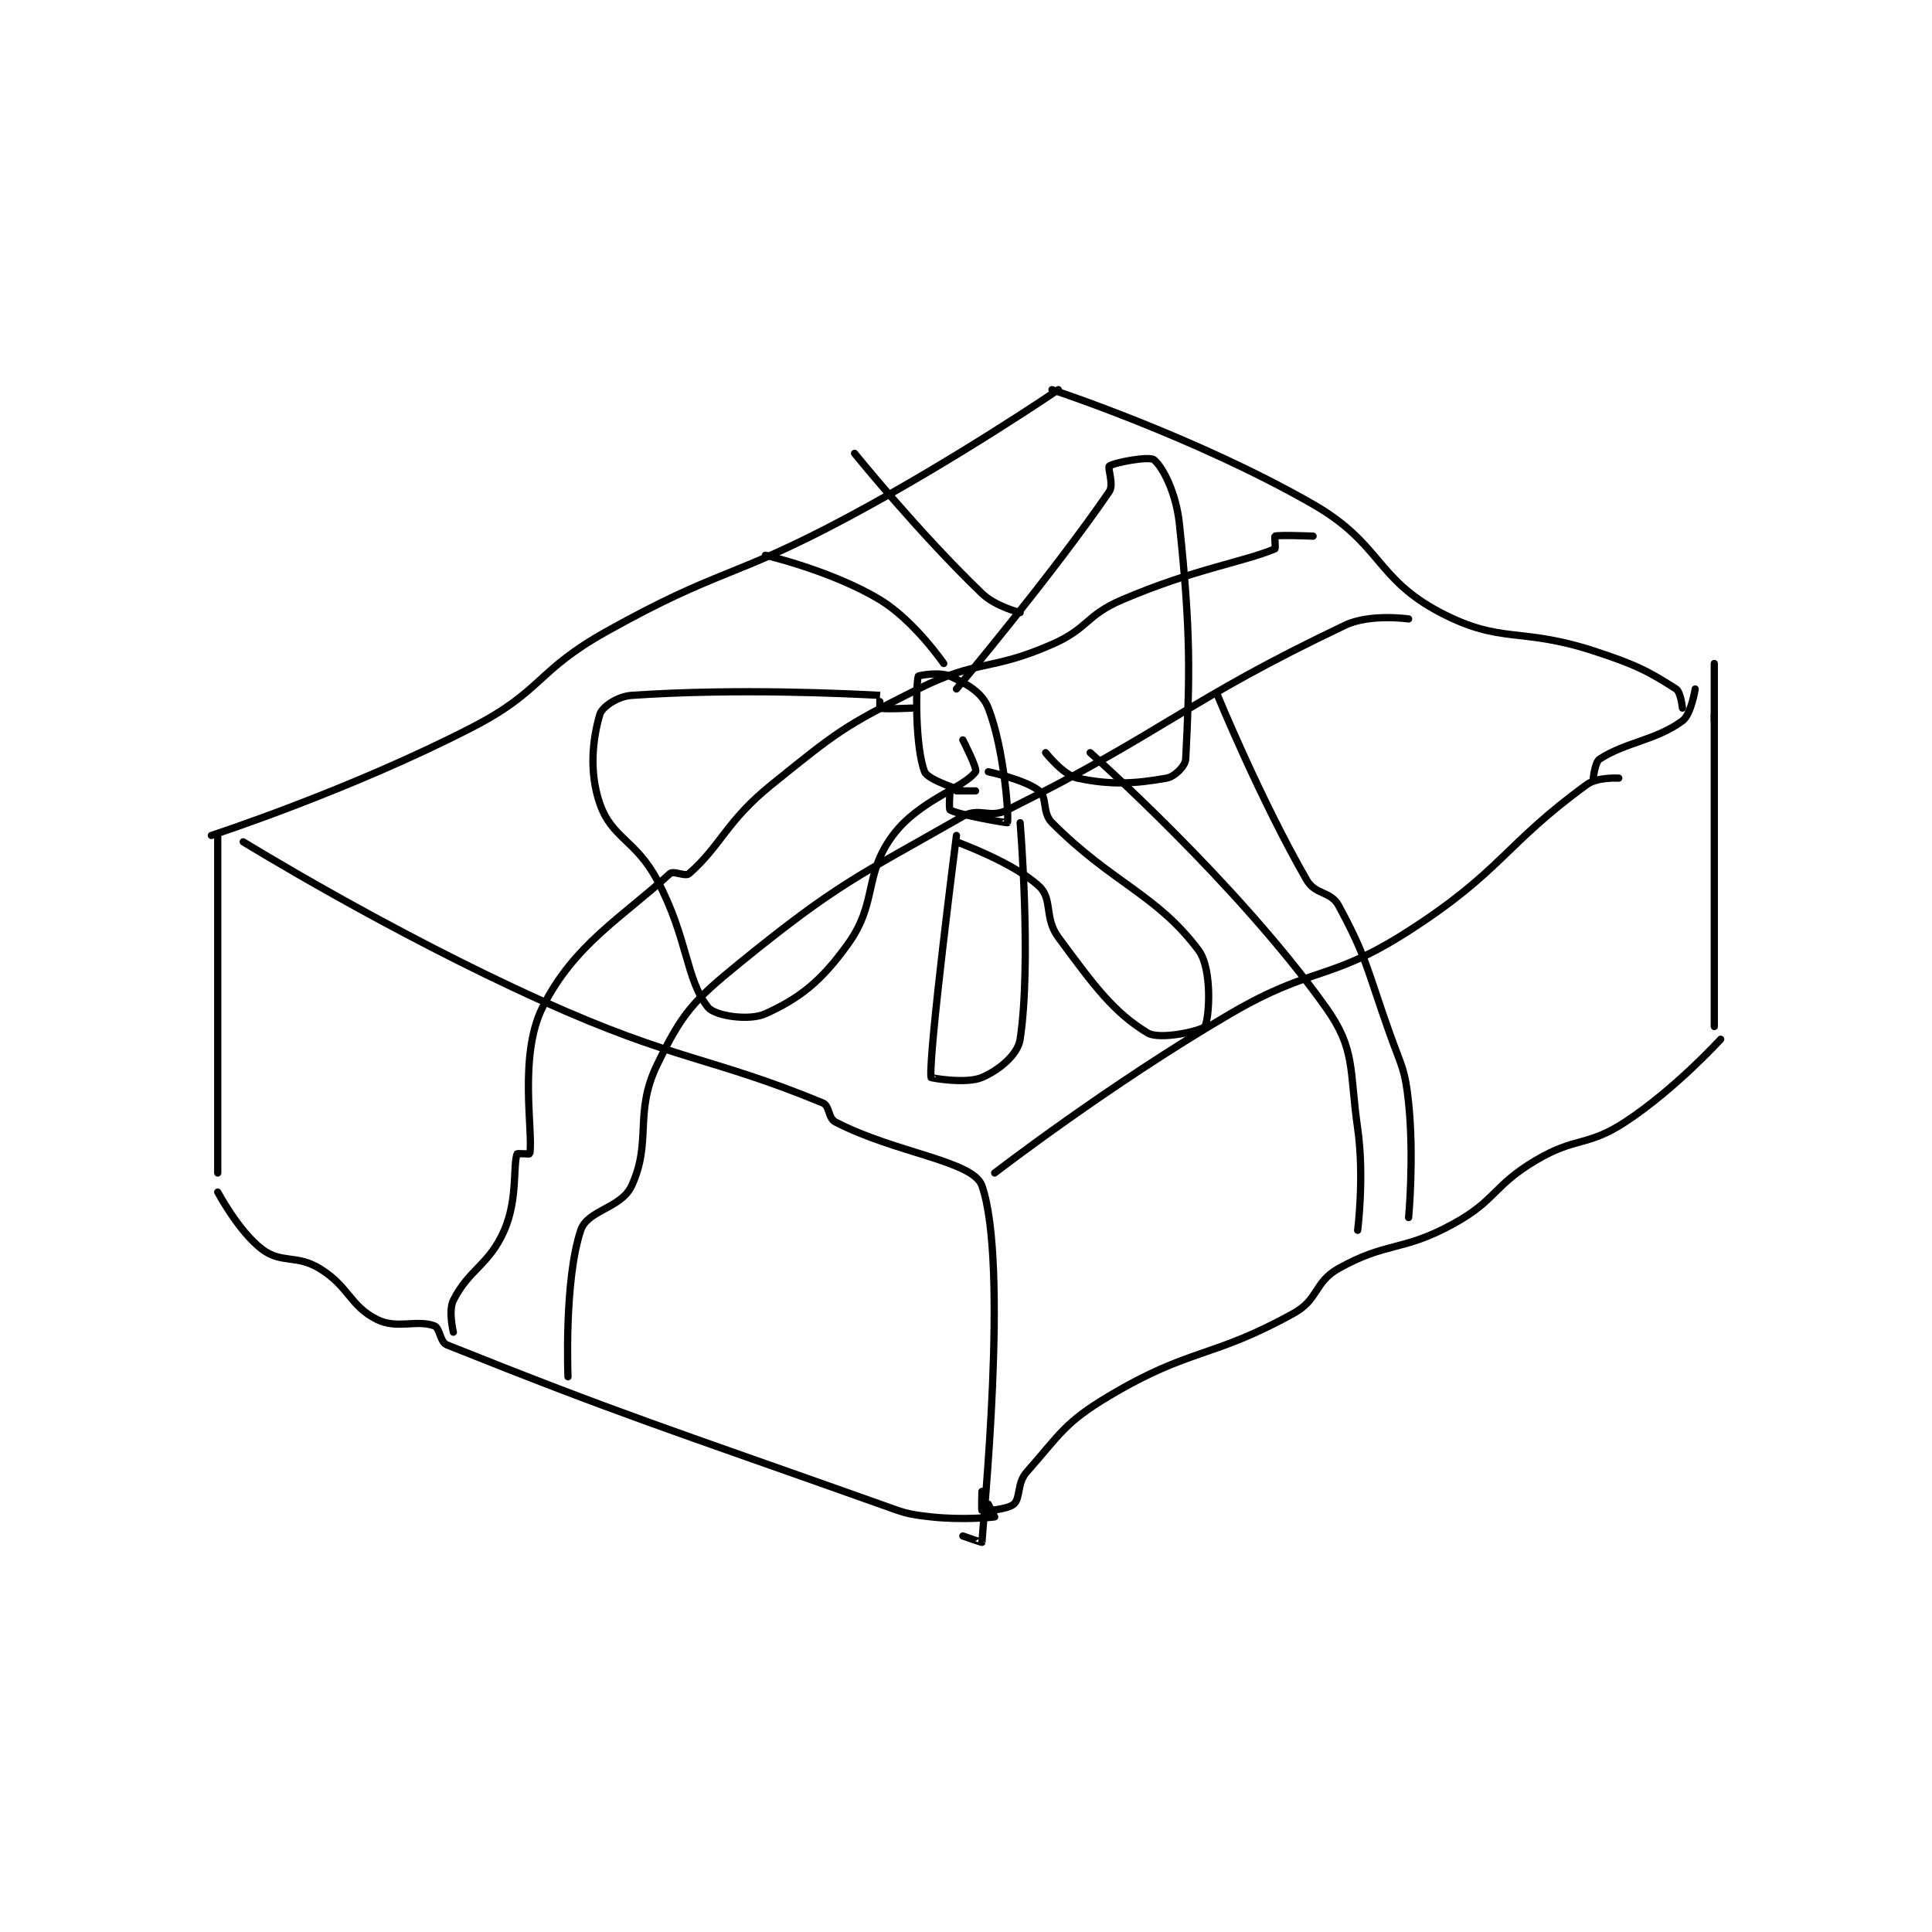 <?xml version="1.0" encoding="utf-8"?>
<!DOCTYPE svg PUBLIC "-//W3C//DTD SVG 1.1//EN" "http://www.w3.org/Graphics/SVG/1.1/DTD/svg11.dtd">
<svg viewBox="0 0 800 800" preserveAspectRatio="xMinYMin meet" xmlns="http://www.w3.org/2000/svg" version="1.1">
<g fill="none" stroke="black" stroke-linecap="round" stroke-linejoin="round" stroke-width="1.138">
<g transform="translate(87.52,161.355) scale(2.637) translate(-220,-125.633)">
<path id="0" d="M221 195.633 L221 248.633 "/>
<path id="1" d="M225 196.633 C225 196.633 248.02 210.829 272 221.633 C293.076 231.129 298.38 230.356 316 237.633 C317.128 238.099 316.813 240.016 318 240.633 C327.399 245.521 339.631 246.705 341 250.633 C345.256 262.845 341.178 303.37 341 306.633 C340.997 306.682 338 305.633 338 305.633 "/>
<path id="2" d="M221 251.633 C221 251.633 224.308 257.864 228 260.633 C231.021 262.899 233.369 261.414 237 263.633 C241.656 266.478 241.712 269.489 246 271.633 C249.134 273.2 252.209 271.618 255 272.633 C255.921 272.968 255.873 275.183 257 275.633 C284.467 286.62 291.063 288.577 325 300.633 C328.845 301.999 329.059 302.195 333 302.633 C337.793 303.166 342.636 302.714 343 302.633 C343.02 302.629 342 300.633 342 300.633 "/>
<path id="3" d="M220 195.633 C220 195.633 241.85 188.517 261 178.633 C272.058 172.926 270.983 169.796 282 163.633 C300.019 153.555 301.583 155.49 320 145.633 C336.897 136.59 353 125.633 353 125.633 "/>
<path id="4" d="M343 248.633 C343 248.633 361.01 234.736 380 223.633 C393.098 215.976 395.543 218.641 408 210.633 C422.659 201.21 423.045 197.055 436 187.633 C437.659 186.427 441 186.633 441 186.633 "/>
<path id="5" d="M352 125.633 C352 125.633 374.495 133.015 393 143.633 C403.727 149.788 402.803 155.303 413 160.633 C422.58 165.641 425.466 162.893 437 166.633 C443.644 168.788 445.768 169.913 450 172.633 C450.735 173.106 451 175.633 451 175.633 "/>
<path id="6" d="M437 186.633 C437 186.633 437.265 184.106 438 183.633 C442.232 180.913 446.785 180.724 451 177.633 C452.373 176.627 453 172.633 453 172.633 "/>
<path id="7" d="M456 176.633 L456 225.633 "/>
<path id="8" d="M456 177.633 L456 168.633 "/>
<path id="9" d="M457 227.633 C457 227.633 449.842 235.496 442 240.633 C436.021 244.551 434.295 242.903 428 246.633 C421.214 250.655 421.822 252.892 415 256.633 C406.94 261.053 404.652 259.348 397 263.633 C393.188 265.768 393.892 268.471 390 270.633 C377.052 277.827 373.867 275.974 361 283.633 C353.945 287.833 353.269 289.662 348 295.633 C346.481 297.354 347.083 299.705 346 300.633 C344.991 301.498 341.32 301.762 341 301.633 C340.916 301.6 341 298.633 341 298.633 "/>
<path id="10" d="M276 280.633 C276 280.633 275.371 265.521 278 257.633 C279.074 254.411 284.353 254.201 286 250.633 C289.21 243.678 286.327 239.195 290 231.633 C293.913 223.577 295.531 221.702 303 215.633 C318.422 203.103 321.537 202.041 338 192.633 C340.589 191.154 342.188 193.039 345 191.633 C370.308 178.979 372.887 174.592 398 162.633 C401.938 160.758 408 161.633 408 161.633 "/>
<path id="11" d="M258 273.633 C258 273.633 257.182 270.269 258 268.633 C260.454 263.726 263.625 263.096 266 257.633 C268.111 252.778 267.356 247.565 268 245.633 C268.034 245.532 269.991 245.683 270 245.633 C270.582 242.288 268.193 230.247 272 222.633 C276.917 212.798 284.376 208.594 292 201.633 C292.584 201.1 294.4 202.158 295 201.633 C300.048 197.216 300.856 193.388 308 187.633 C318.324 179.317 319.195 178.536 331 172.633 C340.483 167.892 342.201 169.92 352 165.633 C357.727 163.128 357.262 161.093 363 158.633 C374.243 153.815 381.956 152.735 387 150.633 C387.154 150.569 386.925 148.658 387 148.633 C387.675 148.408 393 148.633 393 148.633 "/>
<path id="12" d="M340 188.633 L337 188.633 "/>
<path id="13" d="M338 188.633 C338 188.633 332.511 186.946 332 185.633 C330.527 181.845 330.601 172.132 331 170.633 C331.036 170.498 334.38 169.897 336 170.633 C338.68 171.851 341.037 173.172 342 175.633 C344.513 182.055 345.271 192.91 345 193.633 C344.978 193.692 337.43 192.428 336 191.633 C335.764 191.502 336 188.633 336 188.633 "/>
<path id="14" d="M330 175.633 C330 175.633 325.539 175.849 325 175.633 C324.914 175.599 325.013 173.634 325 173.633 C320.138 173.384 302.742 172.492 286 173.633 C283.766 173.786 281.347 175.454 281 176.633 C279.913 180.328 279.247 185.57 281 190.633 C282.892 196.1 286.642 196.313 290 202.633 C294.852 211.767 294.495 218.303 298 222.633 C299.097 223.988 304.479 224.779 307 223.633 C312.309 221.22 315.725 218.618 320 212.633 C324.636 206.143 322.384 201.865 327 195.633 C331.085 190.119 338.117 188.201 340 185.633 C340.341 185.169 338 180.633 338 180.633 "/>
<path id="15" d="M337 172.633 C337 172.633 352.128 154.572 361 141.633 C361.748 140.543 360.692 137.853 361 137.633 C361.832 137.039 367.293 136.054 368 136.633 C369.394 137.774 371.485 141.793 372 146.633 C373.833 163.862 373.656 170.51 373 183.633 C372.944 184.752 371.247 186.413 370 186.633 C365.054 187.506 361.315 187.752 356 186.633 C353.782 186.166 351 182.633 351 182.633 "/>
<path id="16" d="M342 185.633 C342 185.633 347.779 186.857 350 188.633 C351.281 189.658 350.438 192.071 352 193.633 C361.595 203.228 368.414 204.852 375 213.633 C377.254 216.639 376.671 224.544 376 225.633 C375.615 226.259 368.953 227.822 367 226.633 C361.617 223.357 358.607 219.219 353 211.633 C350.74 208.576 352.147 205.646 350 203.633 C346 199.884 337 196.633 337 196.633 "/>
<path id="17" d="M337 195.633 C337 195.633 332.608 229.909 333 233.633 C333.009 233.717 338.538 234.689 341 233.633 C343.638 232.503 346.631 230.091 347 227.633 C348.817 215.52 347 193.633 347 193.633 "/>
<path id="18" d="M358 182.633 C358 182.633 381.113 203.125 395 222.633 C399.723 229.267 398.665 232.289 400 241.633 C401.083 249.217 400 257.633 400 257.633 "/>
<path id="19" d="M378 173.633 C378 173.633 384.753 190.046 392 202.633 C393.345 204.97 395.772 204.366 397 206.633 C401.454 214.857 401.425 216.557 405 226.633 C406.889 231.956 407.441 232.233 408 237.633 C408.889 246.227 408 255.633 408 255.633 "/>
<path id="20" d="M335 168.633 C335 168.633 330.385 161.903 325 158.633 C317.545 154.107 307 151.633 307 151.633 "/>
<path id="21" d="M347 160.633 C347 160.633 343.155 159.706 341 157.633 C331.017 148.034 321 135.633 321 135.633 "/>
</g>
</g>
</svg>
